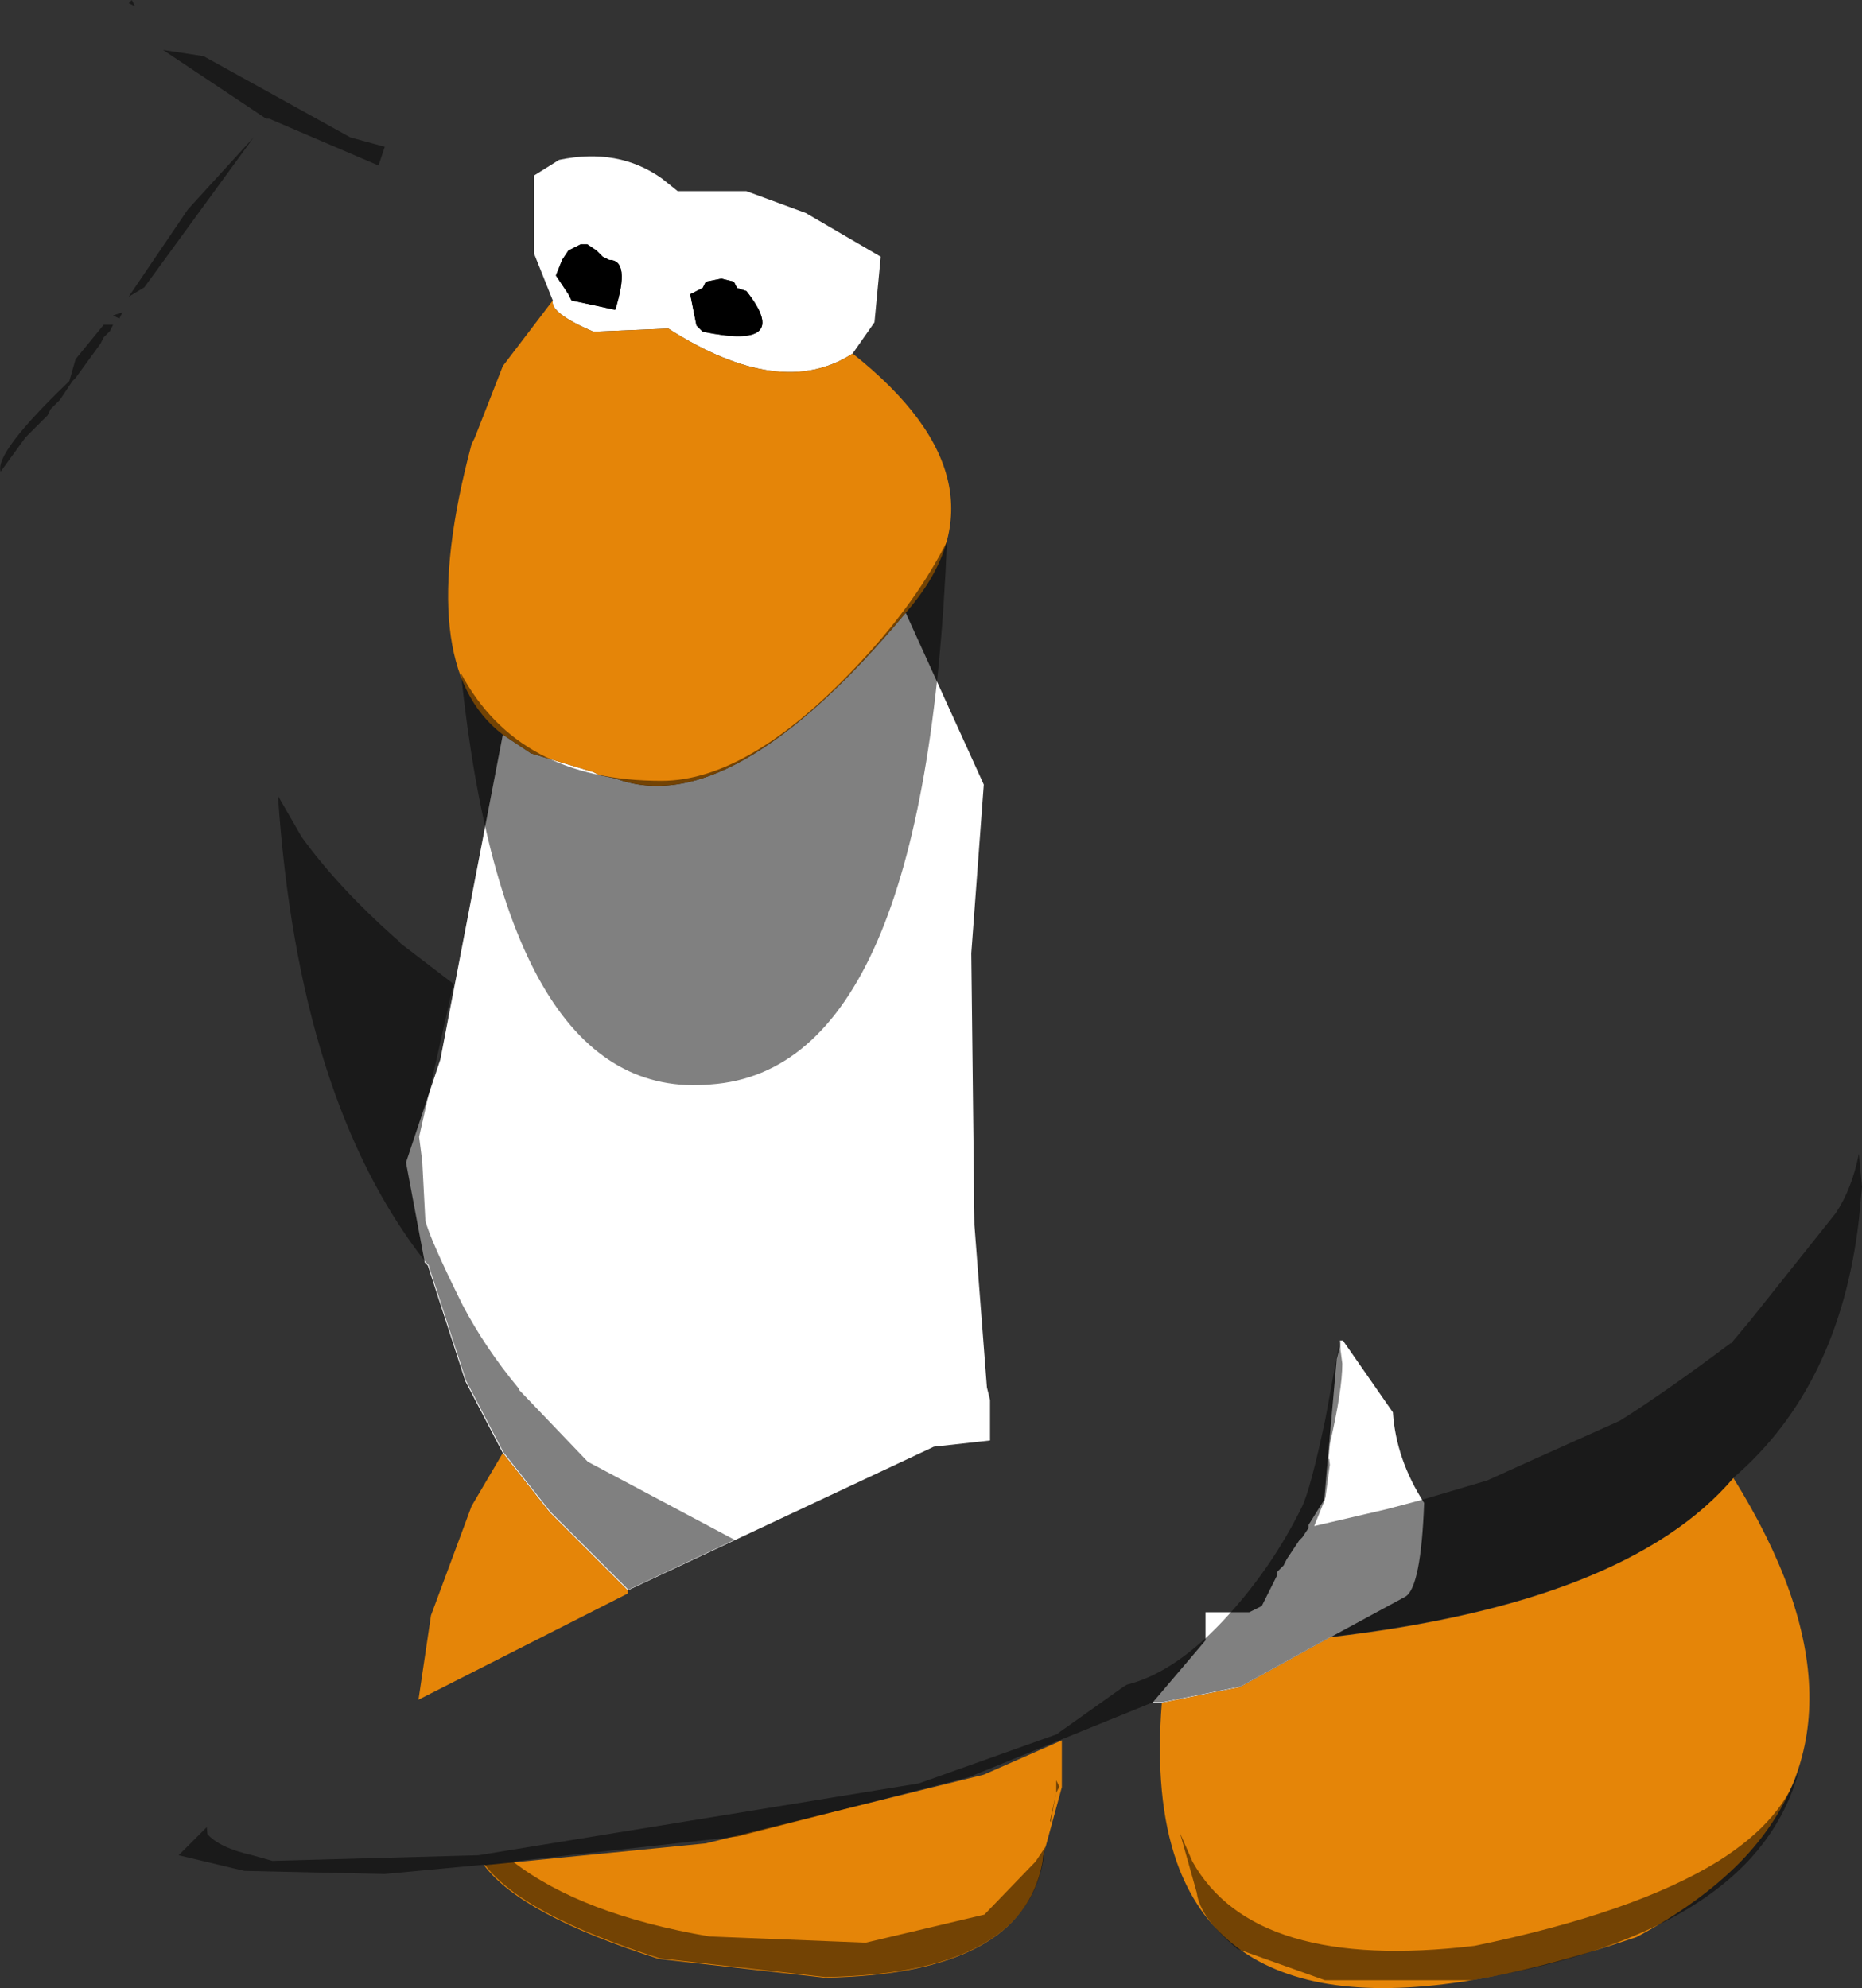 <?xml version="1.0" encoding="UTF-8" standalone="no"?>
<svg xmlns:ffdec="https://www.free-decompiler.com/flash" xmlns:xlink="http://www.w3.org/1999/xlink" ffdec:objectType="shape" height="159.15px" width="149.05px" xmlns="http://www.w3.org/2000/svg">
  <rect width="100%" height="100%" fill="#333333" stroke="none"/>
  <g transform="matrix(1.0, 0.0, 0.0, 1.0, 89.5, 57.05)">
    <path d="M-45.25 -33.0 L-46.75 -36.75 -46.75 -43.0 -44.75 -44.25 Q-40.0 -45.25 -36.5 -42.75 L-35.25 -41.75 -29.75 -41.75 -25.0 -40.0 -19.0 -36.5 -19.5 -31.25 -21.25 -28.75 Q-27.0 -25.0 -36.0 -30.75 L-42.0 -30.5 Q-45.5 -32.0 -45.25 -33.0 M-17.0 -8.0 L-10.75 5.75 -11.75 19.25 -11.5 41.0 -10.5 54.0 -10.25 55.0 -10.25 58.25 -14.75 58.75 -39.25 70.25 -45.5 64.0 -49.25 59.25 -52.25 53.5 -55.25 44.25 -55.5 44.0 -57.0 36.0 -54.25 27.75 -49.25 1.75 -47.0 3.25 -42.0 4.75 -41.5 5.0 -40.25 5.25 Q-31.0 8.75 -17.0 -8.0 M-42.5 -37.5 L-43.0 -37.5 -44.0 -37.0 -44.5 -36.25 -45.0 -35.0 -44.0 -33.5 -43.75 -33.0 -40.25 -32.25 Q-39.0 -36.25 -40.75 -36.25 L-41.25 -36.5 -41.75 -37.0 -42.5 -37.5 M-34.25 -33.5 L-33.75 -31.0 -33.25 -30.5 Q-26.0 -29.0 -29.75 -33.75 L-30.5 -34.0 -30.75 -34.5 -31.75 -34.75 -33.0 -34.5 -33.25 -34.0 -34.25 -33.5 M3.5 79.25 L2.75 79.25 7.0 74.25 7.0 72.0 10.5 72.0 11.5 71.5 12.75 69.0 12.75 68.75 13.25 68.25 13.5 67.75 14.5 66.25 14.75 66.0 15.25 65.25 15.25 65.0 16.5 63.0 17.5 51.75 17.75 50.75 17.75 50.25 18.0 50.25 22.0 56.0 Q22.25 59.75 24.5 63.25 24.25 70.0 23.0 70.75 L17.0 74.0 9.75 78.0 3.5 79.25" fill="#ffffff" fill-rule="evenodd" stroke="none"/>
    <path d="M-42.5 -37.5 L-41.75 -37.0 -41.25 -36.5 -40.75 -36.25 Q-39.0 -36.25 -40.25 -32.25 L-43.75 -33.0 -44.0 -33.5 -45.0 -35.0 -44.5 -36.25 -44.0 -37.0 -43.0 -37.5 -42.5 -37.5 M-34.25 -33.5 L-33.25 -34.0 -33.0 -34.5 -31.75 -34.75 -30.75 -34.5 -30.5 -34.0 -29.75 -33.75 Q-26.0 -29.0 -33.25 -30.5 L-33.75 -31.0 -34.25 -33.5" fill="#000000" fill-rule="evenodd" stroke="none"/>
    <path d="M-21.25 -28.75 Q-8.0 -18.25 -17.0 -8.0 -31.0 8.75 -40.25 5.25 L-41.5 5.0 -42.0 4.75 -47.0 3.25 -49.25 1.75 Q-56.5 -3.75 -51.75 -21.5 L-51.5 -22.0 -49.25 -27.75 -45.25 -33.0 Q-45.5 -32.0 -42.0 -30.5 L-36.0 -30.75 Q-27.0 -25.0 -21.25 -28.75 M-39.25 70.25 L-39.25 70.5 -56.0 79.0 -55.0 72.25 -51.75 63.5 -49.25 59.25 -45.5 64.0 -39.25 70.25 M-6.0 91.5 L-6.05 92.0 Q-7.7 101.0 -23.5 101.25 L-36.75 99.75 Q-47.75 96.25 -50.75 92.25 L-33.0 90.5 -10.75 85.0 -4.5 82.25 -4.5 86.0 -6.0 91.5 M17.0 74.0 Q40.75 71.25 49.25 61.25 61.15 80.35 49.8 92.0 46.55 95.3 41.5 98.0 10.55 108.5 4.7 92.0 2.9 86.9 3.5 79.25 L9.75 78.0 17.0 74.0" fill="#e58508" fill-rule="evenodd" stroke="none"/>
    <path d="M-79.2 -56.8 L-78.95 -57.05 -78.7 -56.55 -79.2 -56.8 M-81.2 -30.05 L-81.45 -29.55 -83.45 -26.8 -83.7 -26.55 -84.7 -25.05 -85.45 -24.3 -85.7 -23.8 -87.45 -22.05 -89.45 -19.3 Q-89.95 -20.8 -83.95 -26.55 L-83.45 -28.3 -81.2 -31.05 -80.45 -31.05 -80.7 -30.55 -81.2 -30.05 M-73.2 -52.55 L-61.45 -46.05 -58.7 -45.3 -59.2 -43.8 -67.95 -47.55 -68.2 -47.55 -76.45 -53.05 -73.2 -52.55 M-79.2 -33.3 L-74.45 -40.3 -69.2 -46.05 -77.95 -34.05 -79.2 -33.3 M-79.95 -31.55 L-80.45 -31.8 -79.7 -32.05 -79.95 -31.55 M-20.4 -4.3 Q-16.1 -8.95 -13.7 -13.7 -15.4 28.55 -32.6 29.75 -49.0 31.25 -52.6 -3.15 -48.0 5.45 -36.55 5.45 -29.35 5.45 -20.4 -4.3 M-57.6 18.25 L-57.45 18.45 -53.2 21.7 -55.95 33.95 -55.7 35.9 -55.45 40.65 Q-55.1 42.1 -52.45 47.45 -50.65 50.85 -48.05 54.0 L-47.95 54.1 -47.95 54.2 -42.45 59.95 -30.7 66.2 -39.2 70.2 -45.45 63.95 -49.2 59.2 -52.2 53.45 -55.2 44.2 -55.45 43.95 Q-65.6 31.0 -67.25 6.65 L-65.35 9.95 Q-62.45 13.95 -57.9 18.0 L-57.6 18.25 M-67.7 91.9 L-51.2 91.45 -15.95 85.7 -4.3 81.55 -4.9 81.75 0.45 77.95 0.7 77.8 Q4.7 76.8 8.85 72.2 12.35 68.35 14.7 63.6 15.4 62.2 16.6 56.5 L17.7 50.5 17.8 50.2 17.8 50.95 17.95 52.1 Q17.95 54.2 16.95 58.55 L16.85 59.7 16.9 59.75 16.95 60.2 16.6 62.8 16.55 62.95 16.55 63.0 15.7 65.1 21.5 63.75 24.15 63.05 29.55 61.45 32.75 60.0 40.1 56.7 40.2 56.65 Q43.85 54.35 49.05 50.45 L49.05 50.5 50.6 48.65 57.45 40.05 Q58.75 38.1 59.3 35.3 L59.55 37.95 59.3 40.6 Q57.75 53.9 49.3 61.2 40.8 71.2 17.05 73.95 L9.8 77.95 3.55 79.2 2.8 79.2 -11.95 85.2 -30.45 89.95 -48.45 91.95 Q-42.95 96.2 -32.7 97.95 L-20.2 98.45 -10.7 96.2 -6.6 91.95 -5.8 90.75 -5.95 91.45 -6.0 91.95 Q-7.65 100.95 -23.45 101.2 L-36.7 99.7 Q-47.7 96.2 -50.7 92.2 L-58.7 92.95 -69.95 92.7 -75.2 91.45 -72.95 89.2 -72.9 89.75 Q-71.95 90.85 -69.3 91.45 L-67.7 91.9 M-4.95 86.45 L-4.95 85.45 -4.7 85.95 -4.95 86.45 -5.4 88.8 -5.45 88.7 -4.95 86.45 M6.3 94.45 L4.95 89.65 5.95 91.95 Q10.9 100.8 28.55 98.7 41.35 96.05 48.0 91.95 53.45 88.55 54.65 84.1 53.6 88.55 50.4 91.95 43.85 98.85 28.3 101.45 L16.55 101.45 9.55 98.95 Q6.55 96.45 6.3 94.45" fill="#000000" fill-opacity="0.498" fill-rule="evenodd" stroke="none"/>
  </g>
</svg>
